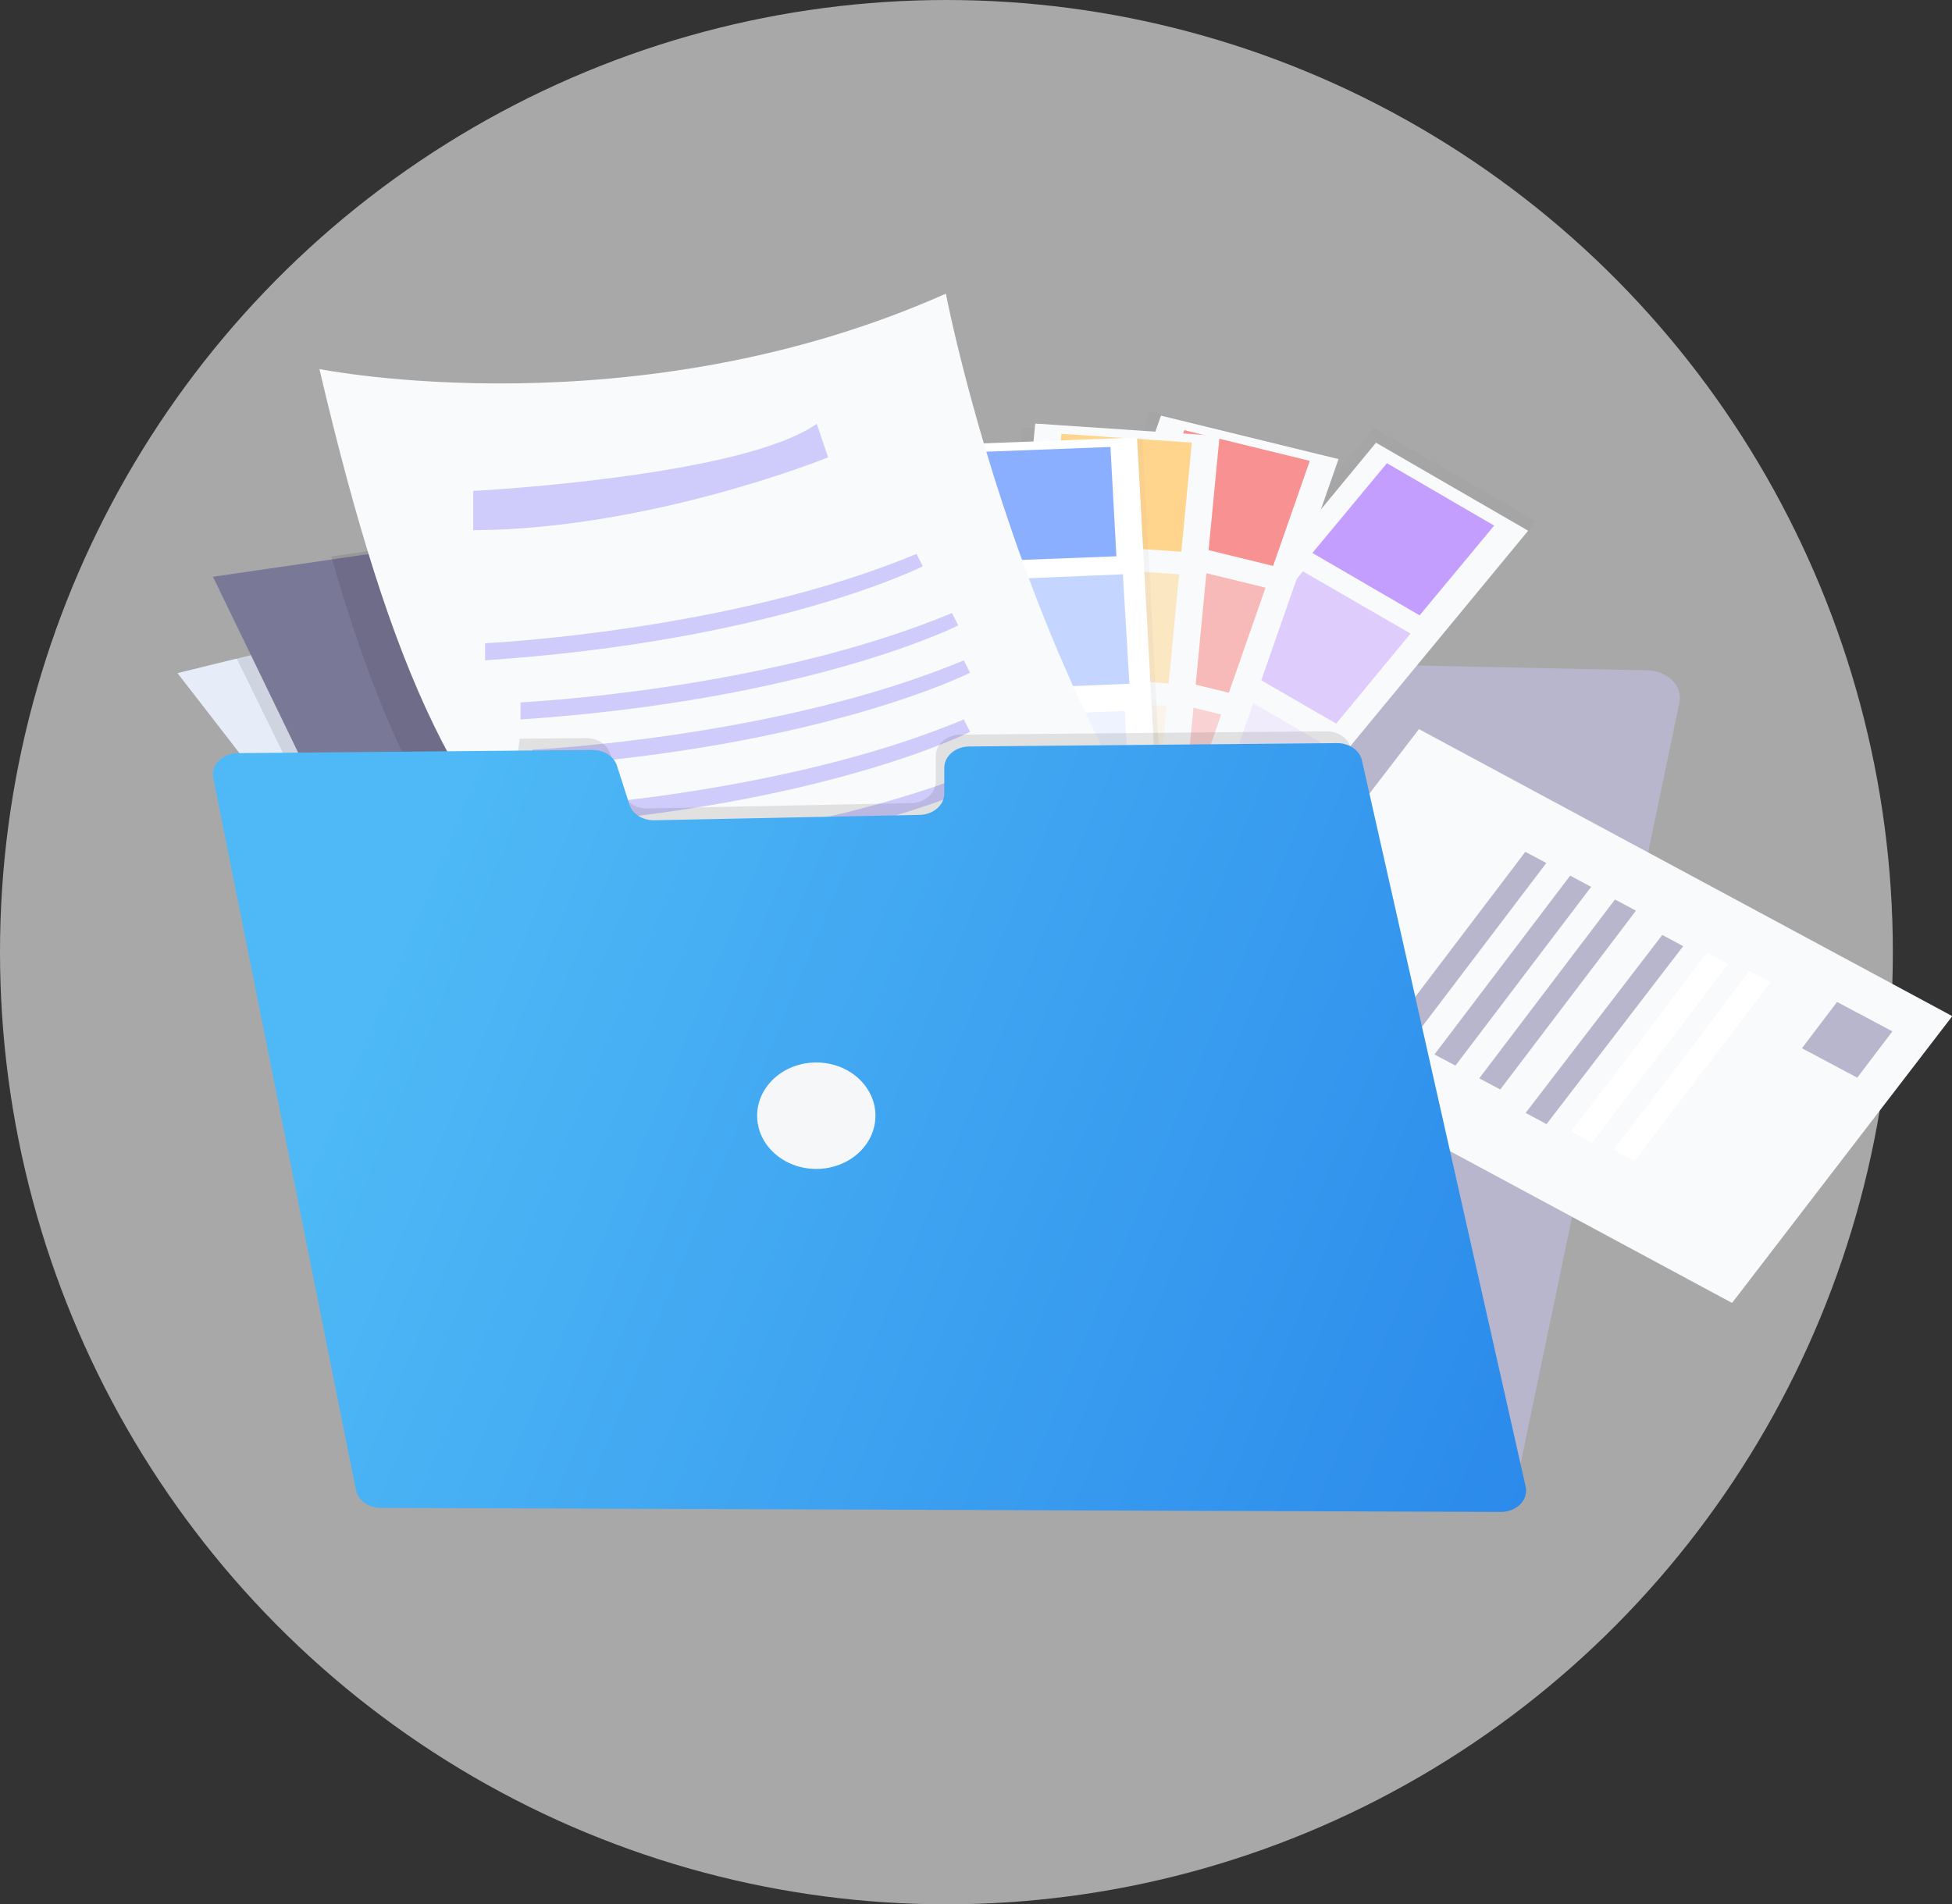 <svg xmlns="http://www.w3.org/2000/svg" width="165" height="161" viewBox="0 0 165 161"><rect x="0" y="0" width="165" height="161" fill="#333333" stroke="none"/><defs><linearGradient id="a" x1="0%" y1="50%" y2="50%"><stop offset="0%" stop-color="gray" stop-opacity=".25"/><stop offset="54%" stop-color="gray" stop-opacity=".12"/><stop offset="100%" stop-color="gray" stop-opacity=".1"/></linearGradient><linearGradient id="b" x1=".004%" x2="100.004%" y1="50%" y2="50%"><stop offset="0%" stop-color="gray" stop-opacity=".25"/><stop offset="54%" stop-color="gray" stop-opacity=".12"/><stop offset="100%" stop-color="gray" stop-opacity=".1"/></linearGradient><linearGradient id="c" x1="0%" y1="49.988%" y2="49.988%"><stop offset="0%" stop-color="gray" stop-opacity=".25"/><stop offset="54%" stop-color="gray" stop-opacity=".12"/><stop offset="100%" stop-color="gray" stop-opacity=".1"/></linearGradient><linearGradient id="d" x1="50%" x2="50%" y1="100%" y2="0%"><stop offset="0%" stop-color="gray" stop-opacity=".25"/><stop offset="54%" stop-color="gray" stop-opacity=".12"/><stop offset="100%" stop-color="gray" stop-opacity=".1"/></linearGradient><linearGradient id="e" x1="8.875%" x2="121.877%" y1="45.439%" y2="72.65%"><stop offset="0%" stop-color="#4EB9F6"/><stop offset="100%" stop-color="#2683E9"/></linearGradient></defs><g fill="none" fill-rule="evenodd"><ellipse cx="80" cy="80.5" fill="#FBFCFD" opacity=".584" rx="80" ry="80.5"/><g fill-rule="nonzero"><path fill="#B7B6CC" d="M34.653 125.827c-.499-.492-.727-1.131-.632-1.766l9.076-60.933.753-5.061c.174-1.165 1.374-2.043 2.805-2.052l26.584-.145c.765-.004 1.495-.26 2.027-.711.531-.452.82-1.06.798-1.686l-.01-.232c-.026-.632.262-1.246.798-1.702.536-.455 1.274-.712 2.046-.712h27.935c1.568 0 2.84 1.042 2.844 2.328 0 .105-.009.21-.025.314-.107.657.131 1.32.655 1.824s1.285.801 2.092.818l26.83.562c.825.017 1.6.327 2.125.85.524.524.745 1.209.605 1.876l-13.413 64.279-.253 1.215a2.06 2.06 0 0 1-.41.87l-93.23.064z"/><path fill="url(#a)" d="M-2.326 16.989l48.369 4.238 1.296 15.77-48.37-4.24z" opacity=".5" transform="rotate(-55.36 95.343 -38.113)"/><path fill="#F9FAFB" d="M116.31 37.43l12.862 7.44L99.01 81.423l-12.863-7.44z"/><path fill="#C49EFF" d="M117.236 39.162l9.063 5.274-6.3 7.588-9.063-5.274z"/><path fill="#C49EFF" d="M110.136 48.306l9.093 5.26-6.282 7.613-9.093-5.26z" opacity=".5"/><path fill="#DECBFD" d="M102.55 57.498l9.093 5.26-6.282 7.613-9.093-5.26z" opacity=".3"/><path fill="url(#b)" d="M-7.55 16.171l45.506 2.308.708 16.183-45.506-2.308z" opacity=".5" transform="rotate(-73.71 78.454 -12.866)"/><path fill="#F9FAFB" d="M98.136 35.14l15.006 3.672-14.827 42.483-15.007-3.671z"/><path fill="#F89191" d="M100.106 36.367l10.609 2.596-3.1 8.882-10.609-2.596z"/><path fill="#F97878" d="M96.363 47.09l10.609 2.596-3.1 8.882-10.609-2.596z" opacity=".5"/><path fill="#F97878" d="M92.62 57.811l10.609 2.596-3.1 8.882-10.609-2.596z" opacity=".3"/><path fill="url(#c)" d="M-11.63 15.099l43.962.784.241 16.466-43.962-.785z" opacity=".5" transform="rotate(-85.4 70.342 -3.294)"/><path fill="#F9FAFB" d="M87.507 35.81l15.583 1.05-4.24 44.118-15.583-1.05z"/><path fill="#FFD48D" d="M89.724 36.678l11.017.742-.886 9.224-11.017-.742z"/><path fill="#FFD48D" d="M88.653 47.811l11.017.743-.887 9.223-11.016-.742z" opacity=".5"/><path fill="#FCE6C4" d="M87.584 58.948l11.016.742-.886 9.224-11.017-.742z" opacity=".3"/><path fill="url(#d)" d="M1.111.404l15.483.085.277 44.382-15.482-.085z" opacity=".5" transform="rotate(-2.61 857.796 -1736.787)"/><path fill="#FFF" d="M80.496 37.584l15.617-.596 2.408 44.214-15.618.596z"/><path fill="#8BAFFF" d="M82.824 38.21l11.04-.422.504 9.244-11.04.421z"/><path fill="#8BAFFF" d="M83.864 49.015l11.052-.462.553 9.253-11.052.463z" opacity=".5"/><path fill="#C5D7FF" d="M84.039 60.53l11.04-.422.504 9.244-11.041.422z" opacity=".3"/><path fill="#E6ECF8" d="M86 95.749l-13.662 4.502-19.968 6.576c-.755-1.2-1.866-2.822-3.24-4.758-4.73-6.677-12.556-17.063-19.524-26.19A2794.906 2794.906 0 0 0 15 56.909l4.89-1.2 39.953-9.882L86 95.75z"/><path fill="#000" d="M87 95.515l-13.847 4.482a123.807 123.807 0 0 1-23.528 1.809C44.832 95.16 36.9 84.823 29.838 75.738L20 55.656l40.49-9.829L87 95.515z" opacity=".1"/><path fill="#7A7897" d="M97 93.155s-21.448 10.745-53.471 8.314L18 48.76l12.234-1.78 42.295-6.152L96.53 92.13l.47 1.025z"/><path fill="#000" d="M95 92.705c-5.105.212-11.011.191-16.953-.41-6.43-.64-12.898-1.961-18.442-4.382-4.636-2.023-8.6-4.222-12.056-6.861C38.559 74.2 32.996 64.402 28 47.047l42.75-6.22L95 92.705z" opacity=".1"/><path fill="#F9FAFB" d="M113 88.3s-16.016 2.612-32.32 1.004c-6.445-.632-12.927-1.933-18.484-4.318-4.647-1.993-8.617-4.16-12.083-6.76C38.96 69.868 33.073 57.061 27 31.2c0 0 26.626 5.353 52.955-6.373-.008.009 8.867 46.139 33.045 63.473z"/><path fill="#000" d="M82 88.827c-6.536-.59-13.11-1.807-18.746-4.037-4.712-1.863-8.74-3.89-12.254-6.32 9.63-.6 11.012-4.643 11.012-4.643 7.139 8.699 19.988 15 19.988 15z" opacity=".1"/><path fill="#6C63FF" d="M40 41.507s22.7-1.18 29.039-5.68L70 38.668s-14.999 6.086-30 6.16v-3.32zM41 54.382s20.774-.986 36.47-7.555l.53 1.051s-12.455 6.3-37 7.95v-1.446zM44 59.382s20.775-.986 36.47-7.555l.53 1.051s-12.456 6.298-37 7.95v-1.446zM45 63.382s20.775-.986 36.471-7.555L82 56.878s-12.456 6.3-37 7.95v-1.446zM45 68.382s20.775-.986 36.47-7.555l.53 1.051s-12.456 6.3-37 7.95v-1.446zM47 72.382s20.775-.986 36.471-7.555L84 65.878s-12.456 6.298-37 7.95v-1.446z" opacity=".3"/><path fill="#F9FAFB" d="M101.325 85.89l18.617-24.246 45.083 24.265-18.617 24.248z"/><path fill="#B7B6CC" d="M111.28 85.741l5.223-6.883 1.934 1.029-5.223 6.884zM117.463 87.136l11.472-15.118 1.773.944-11.471 15.117zM121.252 89.15l11.472-15.118 1.774.944-11.472 15.117zM125.04 91.167l11.472-15.118 1.774.944-11.472 15.118zM128.96 94.09l11.552-15.046 1.765.95-11.551 15.046z"/><path fill="#FFF" d="M132.825 95.659l11.472-15.118 1.774.944L134.6 96.603zM136.407 97.211l11.471-15.117 1.774.943-11.472 15.118z"/><path fill="#B7B6CC" d="M152.315 88.623l2.97-3.914 4.676 2.487-2.97 3.915z"/><path fill="#000" d="M127.218 126.424c-.376.264-.85.406-1.337.403l-90.24-.327c-.49-.503-.714-1.156-.62-1.805l8.915-62.24 5.591-.052c.962-.008 1.809.538 2.06 1.33l1.045 3.288c.254.801 1.116 1.35 2.088 1.33l22.314-.456c1.147-.023 2.062-.824 2.062-1.803v-2.178c0-.987.93-1.791 2.088-1.802l30.92-.285c1.02-.008 1.902.608 2.095 1.463l13.674 61.006.089.392c.147.652-.139 1.32-.744 1.736z" opacity=".1"/><path fill="url(#e)" d="M66.92 39.112c-1.163.01-2.101.813-2.102 1.8v2.18c0 .978-.92 1.777-2.072 1.801l-22.44.457c-.978.02-1.846-.53-2.102-1.33l-1.054-3.287c-.253-.793-1.106-1.34-2.074-1.33l-29.974.274c-.621.005-1.21.24-1.608.645-.398.405-.568.937-.464 1.457l12.059 60.203c.172.864 1.053 1.497 2.086 1.5l94.693.345c.634.002 1.237-.237 1.642-.651.405-.414.571-.96.452-1.49L100.124 40.29c-.192-.855-1.08-1.472-2.106-1.463l-31.097.285z" transform="translate(15 24)"/><path fill="#F6F7F9" d="M66.103 94.462A.244.244 0 0 1 66 94.27c0-.073.037-.143.103-.193l2.661-2.166a.363.363 0 0 1 .237-.084c.09 0 .176.03.237.084l2.661 2.164c.065.05.101.12.101.193a.247.247 0 0 1-.1.192l-.304.247a.37.37 0 0 1-.237.082.37.37 0 0 1-.237-.082l-1.573-1.349v3.201c0 .071-.034.14-.095.19a.368.368 0 0 1-.233.078h-.438c-.182 0-.33-.12-.33-.268v-3.197L66.88 94.71a.37.37 0 0 1-.237.08.37.37 0 0 1-.237-.082l-.303-.247z"/><path fill="#F6F7F9" d="M69 89.827c2.761 0 5 2.015 5 4.5s-2.239 4.5-5 4.5-5-2.015-5-4.5c.002-2.484 2.24-4.498 5-4.5z"/></g></g></svg>